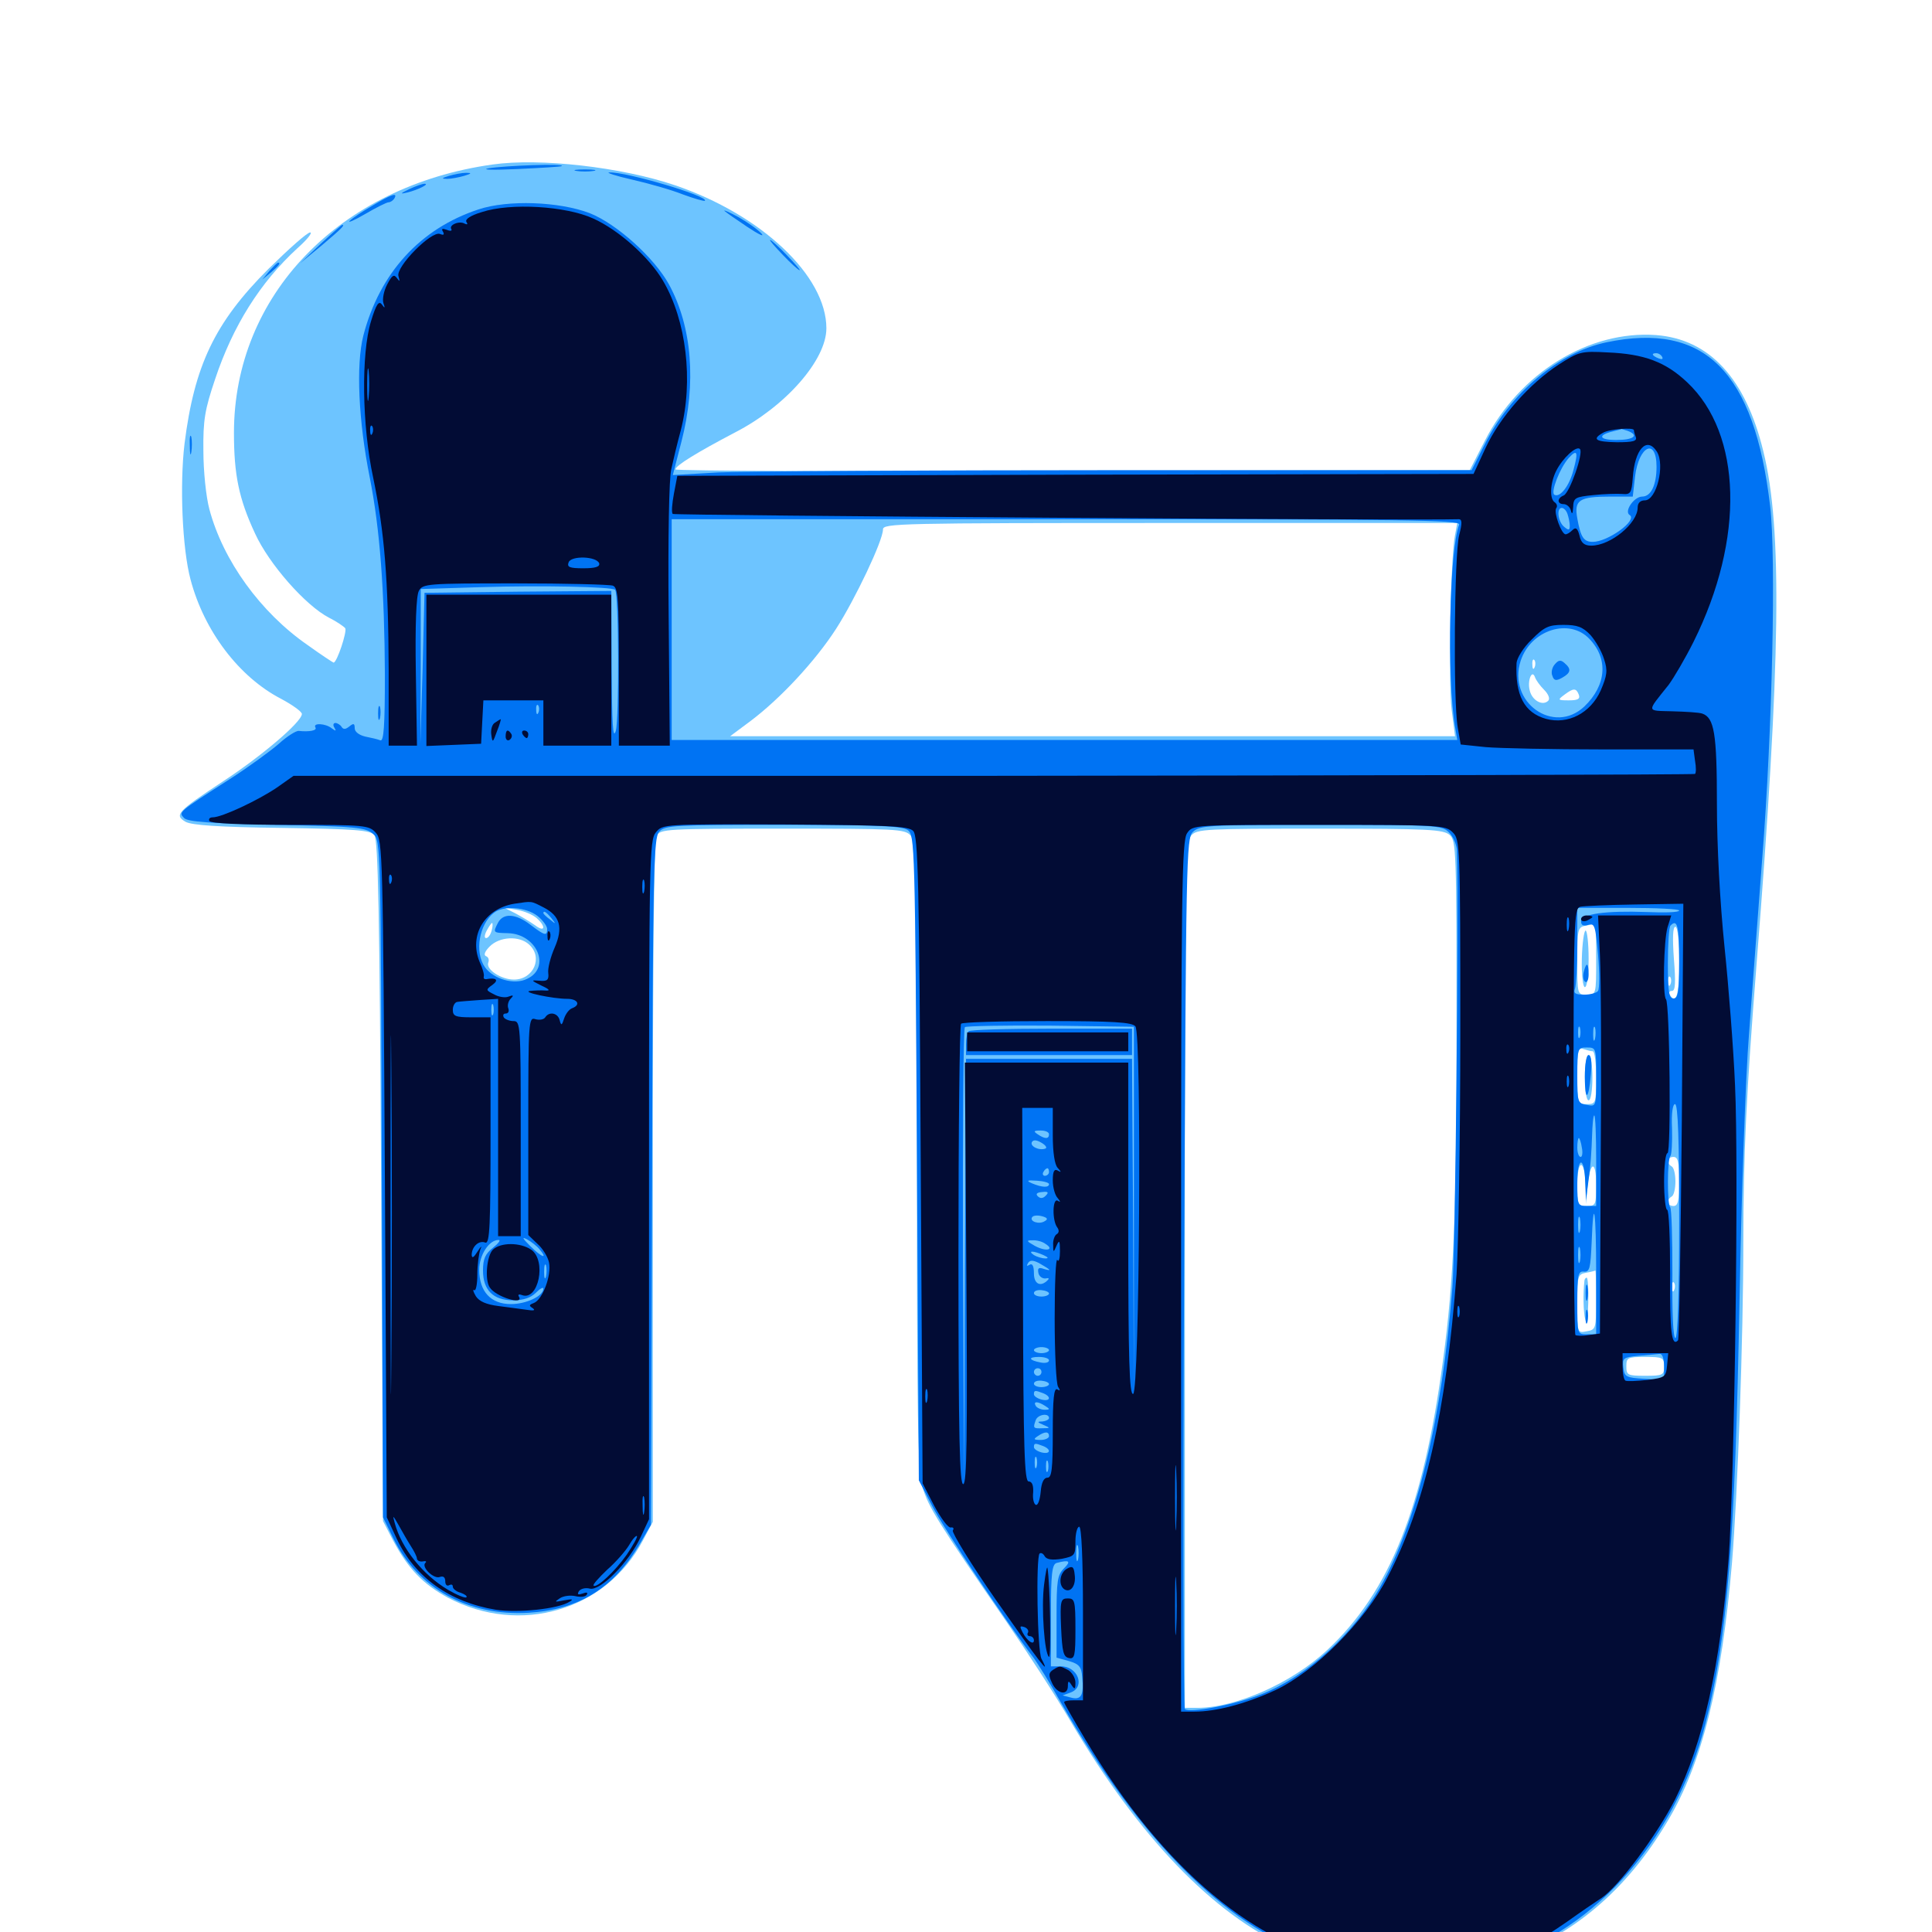 <svg xmlns="http://www.w3.org/2000/svg" viewBox="0 -1000 1000 1000">
	<path fill="#6dc4ff" d="M254.883 -914.844C175.586 -903.711 121.094 -847.07 121.094 -775.977C121.094 -754.297 123.633 -741.797 132.031 -723.828C139.258 -708.008 158.203 -686.523 170.312 -680.273C174.219 -678.32 177.93 -675.781 178.711 -674.805C179.688 -673.047 174.414 -657.031 172.656 -657.031C172.461 -657.031 166.406 -660.938 159.375 -666.016C134.766 -683.008 115.43 -709.961 108.398 -736.328C106.641 -742.773 105.273 -756.25 105.273 -766.602C105.078 -782.617 106.055 -788.086 111.328 -803.711C120.508 -831.25 134.57 -853.711 153.906 -871.484C158.984 -875.977 161.914 -879.688 160.547 -879.688C158.984 -879.688 149.414 -871.094 138.867 -860.742C111.133 -833.008 100.586 -810.742 95.508 -770.312C92.969 -749.023 94.336 -716.016 98.633 -700C105.664 -673.438 123.633 -649.609 145.508 -638.281C151.367 -635.156 156.25 -631.641 156.25 -630.469C156.25 -626.367 135.352 -608.594 115.625 -595.703C91.602 -579.883 90.039 -578.125 96.094 -574.609C99.414 -572.852 113.281 -571.875 145.898 -571.484C183.984 -570.898 191.602 -570.312 193.75 -567.773C195.703 -565.234 196.484 -528.711 197.266 -388.672L198.242 -212.695L203.516 -202.539C211.328 -187.891 218.945 -180.078 231.836 -173.047C269.141 -153.32 313.672 -166.406 332.812 -202.734L337.891 -212.305V-387.891C337.891 -505.273 338.477 -564.844 339.844 -567.383C341.797 -570.898 344.727 -571.094 405.078 -571.094C463.672 -571.094 468.359 -570.898 471.289 -567.578C474.414 -564.258 474.609 -550 474.609 -401.953C474.609 -264.062 475 -238.281 477.539 -230.078C480.469 -220.117 485.547 -211.914 520.703 -160.938C531.445 -145.312 546.68 -121.875 554.297 -108.789C589.453 -49.219 627.93 -9.18 666.602 8.008C688.281 17.578 700 19.531 732.422 19.531C759.961 19.531 764.062 19.141 778.32 14.258C813.477 2.539 842.188 -21.68 863.281 -57.617C881.055 -87.305 891.211 -128.906 896.484 -191.211C899.414 -226.758 902.344 -307.031 902.344 -357.227C902.344 -402.344 903.906 -433.984 909.18 -500.781C921.68 -657.812 922.656 -726.172 912.695 -766.406C903.516 -804.297 884.766 -824.414 857.227 -826.562C822.461 -829.102 786.523 -807.031 768.555 -771.875L760.742 -756.641L555.078 -756.25C442.188 -755.859 349.609 -756.25 349.609 -757.031C349.609 -758.984 360.742 -765.82 380.469 -776.172C406.641 -789.648 427.734 -813.672 427.734 -830.078C427.734 -857.227 394.141 -888.867 349.414 -904.102C321.875 -913.477 279.492 -918.359 254.883 -914.844ZM841.406 -774.805C843.164 -775.391 841.602 -775.781 837.891 -775.781C834.18 -775.781 832.617 -775.391 834.57 -774.805C836.328 -774.414 839.453 -774.414 841.406 -774.805ZM753.125 -723.047C750.781 -711.719 749.609 -646.875 751.367 -632.617L753.125 -618.945H565.43H377.93L388.672 -626.953C403.711 -638.281 421.875 -657.617 432.812 -674.609C442.578 -689.844 457.031 -720.117 457.031 -725.977C457.031 -729.102 465.43 -729.297 605.664 -729.297H754.297ZM315.039 -694.727C316.211 -695.312 315.234 -695.703 312.5 -695.703C309.766 -695.703 308.789 -695.312 310.156 -694.727C311.328 -694.336 313.672 -694.336 315.039 -694.727ZM794.336 -654.688C793.75 -653.125 793.164 -653.711 793.164 -655.859C792.969 -658.008 793.555 -659.18 794.141 -658.398C794.727 -657.812 794.922 -656.055 794.336 -654.688ZM799.219 -642.969C801.562 -640.625 802.344 -638.281 801.367 -637.305C798.438 -634.375 792.969 -637.5 791.797 -642.578C790.43 -647.656 792.969 -653.906 794.531 -649.414C795.117 -647.852 797.07 -645.117 799.219 -642.969ZM817.188 -640.43C817.969 -638.281 816.797 -637.5 812.109 -637.5C806.25 -637.5 806.055 -637.695 809.766 -640.43C814.453 -643.945 815.82 -643.945 817.188 -640.43ZM811.133 -630.273C812.305 -630.859 810.938 -631.25 807.617 -631.25C804.492 -631.25 803.32 -630.859 805.273 -630.273C807.031 -629.883 809.766 -629.883 811.133 -630.273ZM750.391 -567.773C753.711 -564.844 753.906 -559.18 753.906 -468.75C753.906 -372.461 752.539 -337.305 746.875 -295.703C736.719 -219.727 719.531 -176.367 686.914 -145.898C668.75 -128.906 639.648 -116.016 619.727 -116.016H613.281V-340.039C613.281 -545.703 613.477 -564.258 616.602 -567.578C619.531 -570.898 624.219 -571.094 683.203 -571.094C739.648 -571.094 747.07 -570.703 750.391 -567.773ZM277.734 -524.805C282.812 -520.312 282.031 -517.188 276.953 -521.094C274.414 -522.852 269.922 -525.586 266.602 -527.344L260.742 -530.273L267.383 -529.102C271.094 -528.516 275.781 -526.562 277.734 -524.805ZM845.312 -528.711C847.07 -529.297 845.508 -529.688 841.797 -529.688C838.086 -529.688 836.523 -529.297 838.477 -528.711C840.234 -528.32 843.359 -528.32 845.312 -528.711ZM869.141 -528.32C869.141 -529.297 866.992 -530.078 864.258 -530.078C861.523 -530.078 859.375 -529.688 859.375 -529.297C859.375 -528.906 861.523 -528.125 864.258 -527.734C866.992 -527.148 869.141 -527.539 869.141 -528.32ZM254.492 -518.359C253.906 -516.211 252.734 -514.453 251.562 -514.453C250.586 -514.453 250.781 -516.211 251.953 -518.359C253.125 -520.508 254.297 -522.266 254.688 -522.266C255.078 -522.266 255.078 -520.508 254.492 -518.359ZM826.172 -503.711C826.172 -485.156 826.172 -485.156 821.289 -485.156C816.406 -485.156 816.406 -485.352 816.406 -502.539C816.406 -519.141 816.602 -520.117 820.898 -520.898C823.242 -521.289 825.391 -521.875 825.781 -522.07C825.977 -522.07 826.172 -513.867 826.172 -503.711ZM869.141 -501.758C869.141 -484.961 867.578 -479.688 864.258 -485.156C863.672 -486.328 864.062 -487.109 865.43 -487.109C867.188 -487.109 867.383 -491.406 866.406 -503.711C865.625 -514.453 865.82 -520.312 867.188 -520.312C868.359 -520.312 869.141 -512.891 869.141 -501.758ZM273.828 -511.133C281.25 -504.492 276.172 -492.969 266.016 -492.969C259.375 -492.969 251.367 -498.242 252.734 -501.758C253.32 -503.32 252.734 -504.688 251.562 -505.078C250.195 -505.664 250.977 -507.617 253.516 -510.156C258.594 -515.234 268.75 -515.82 273.828 -511.133ZM864.648 -490.625C864.062 -489.062 863.477 -489.648 863.477 -491.797C863.281 -493.945 863.867 -495.117 864.453 -494.336C865.039 -493.75 865.234 -491.992 864.648 -490.625ZM824.414 -455.859C825.391 -455.859 826.172 -449.805 826.172 -442.188C826.172 -428.906 825.977 -428.516 821.289 -428.516C816.602 -428.516 816.406 -428.906 816.406 -443.359C816.406 -456.055 816.797 -458.008 819.531 -457.031C821.289 -456.445 823.438 -455.859 824.414 -455.859ZM869.141 -388.477C869.141 -378.516 868.555 -375.781 866.211 -375.781C862.891 -375.781 862.305 -378.906 865.234 -380.664C866.406 -381.25 867.188 -384.766 867.188 -388.477C867.188 -392.188 866.406 -395.703 865.234 -396.289C862.305 -398.047 862.891 -401.172 866.211 -401.172C868.555 -401.172 869.141 -398.438 869.141 -388.477ZM820.703 -387.109L820.898 -376.758L821.68 -385.547C822.852 -399.023 826.172 -400 826.172 -386.914C826.172 -376.367 825.977 -375.781 821.289 -375.781C816.602 -375.781 816.406 -376.367 816.406 -386.523C816.406 -400.195 820.117 -400.586 820.703 -387.109ZM826.172 -327.148C826.172 -312.305 825.977 -311.719 821.289 -310.938C816.406 -309.961 816.406 -309.961 816.406 -325.195C816.406 -339.453 816.602 -340.43 820.898 -341.211C823.242 -341.602 825.391 -342.188 825.781 -342.383C825.977 -342.383 826.172 -335.742 826.172 -327.148ZM866.602 -332.422C866.016 -330.859 865.43 -331.445 865.43 -333.594C865.234 -335.742 865.82 -336.914 866.406 -336.133C866.992 -335.547 867.188 -333.789 866.602 -332.422ZM861.328 -292.773C861.328 -288.281 860.742 -287.891 851.562 -287.891C842.383 -287.891 841.797 -288.281 841.797 -292.773C841.797 -297.266 842.383 -297.656 851.562 -297.656C860.742 -297.656 861.328 -297.266 861.328 -292.773ZM818.75 -503.711C818.555 -495.312 819.336 -489.062 820.312 -489.062C821.484 -489.062 822.266 -495.508 822.266 -503.711C822.266 -511.719 821.484 -518.359 820.703 -518.359C819.922 -518.359 818.945 -511.719 818.75 -503.711ZM820.312 -442.188C820.312 -435.742 821.094 -430.469 822.266 -430.469C823.438 -430.469 824.219 -435.742 824.219 -442.188C824.219 -448.633 823.438 -453.906 822.266 -453.906C821.094 -453.906 820.312 -448.633 820.312 -442.188ZM820.117 -337.305C819.336 -330.273 819.531 -320.898 820.508 -316.992C821.289 -314.062 821.875 -317.188 822.07 -325.586C822.266 -332.812 821.875 -338.672 821.289 -338.672C820.703 -338.672 820.312 -338.086 820.117 -337.305Z"/>
	<path fill="#0073f3" d="M252.93 -912.891C248.633 -912.109 255.273 -911.914 267.578 -912.5C279.883 -913.086 290.43 -913.672 290.82 -914.062C292.188 -915.43 261.133 -914.258 252.93 -912.891ZM298.438 -911.523C295.898 -911.914 297.852 -912.305 302.734 -912.305C307.617 -912.305 309.57 -911.914 307.227 -911.523C304.688 -911.133 300.781 -911.133 298.438 -911.523ZM232.422 -908.984C228.516 -907.812 228.32 -907.422 231.445 -907.422C233.594 -907.422 237.5 -908.203 240.234 -908.984C244.141 -910.156 244.336 -910.547 241.211 -910.547C239.062 -910.547 235.156 -909.766 232.422 -908.984ZM327.148 -907.031C335.742 -905.078 347.461 -901.758 353.32 -899.414C359.18 -897.266 364.453 -895.703 364.844 -896.094C366.992 -898.438 324.023 -911.133 315.43 -910.742C313.281 -910.742 318.555 -908.984 327.148 -907.031ZM211.914 -902.148C207.031 -899.805 206.836 -899.414 210.938 -900.391C216.406 -901.758 222.656 -904.883 219.727 -904.883C218.75 -904.883 215.234 -903.711 211.914 -902.148ZM192.773 -893.555C187.695 -890.625 182.422 -887.109 181.055 -885.742C179.688 -884.375 183.398 -885.938 189.062 -889.258C194.727 -892.578 200.195 -895.312 201.172 -895.312C202.148 -895.312 203.516 -896.289 204.102 -897.266C206.055 -900.586 202.539 -899.414 192.773 -893.555ZM247.656 -891.602C217.383 -881.641 196.484 -858.594 188.086 -826.367C184.18 -811.133 185.547 -782.031 191.406 -752.734C196.68 -726.172 199.023 -693.75 199.219 -650.781C199.219 -624.023 198.633 -616.211 196.875 -616.797C195.508 -617.383 191.992 -618.164 189.062 -618.75C185.742 -619.531 183.594 -621.289 183.594 -623.047C183.594 -625.586 183.008 -625.781 180.859 -624.023C178.906 -622.461 177.734 -622.266 176.758 -623.828C176.172 -624.805 174.609 -625.781 173.633 -625.781C172.461 -625.781 172.266 -624.609 173.047 -623.438C174.219 -621.484 173.828 -621.484 171.68 -623.047C168.555 -625.586 161.719 -625.977 163.281 -623.438C164.258 -621.875 159.961 -621.094 154.688 -621.68C153.32 -621.875 148.633 -618.945 144.336 -615.039C139.844 -611.133 128.32 -602.734 118.555 -596.484C91.797 -579.297 92.383 -579.688 95.312 -576.562C97.266 -574.609 108.984 -573.828 143.359 -573.047C184.375 -572.266 189.453 -571.68 193.164 -568.359C197.07 -564.844 197.07 -563.672 197.656 -389.648L198.242 -214.648L203.711 -203.516C216.406 -177.734 242.383 -163.477 273.438 -165.234C299.609 -166.797 317.773 -177.93 331.445 -201.367L336.914 -210.742L337.5 -388.281C337.891 -549.609 338.281 -566.406 341.211 -569.531C344.141 -572.852 349.023 -573.047 405.273 -573.047C454.688 -573.047 466.797 -572.461 469.922 -570.312C473.438 -567.578 473.633 -562.891 474.609 -400.586L475.586 -233.789L482.617 -220.312C488.281 -209.18 520.312 -161.133 535.352 -141.406C537.305 -138.672 543.555 -128.711 549.023 -118.945C589.844 -47.852 633.984 -3.516 678.906 11.719C706.641 21.094 739.648 22.656 769.531 15.625C821.68 3.516 866.992 -45.703 882.812 -108.203C894.141 -152.539 898.047 -202.344 900.391 -327.93C901.367 -381.641 903.516 -443.164 905.273 -464.648C906.836 -486.133 909.961 -526.953 912.109 -555.469C917.383 -622.07 919.336 -711.719 916.211 -738.086C908.008 -807.812 882.422 -833.398 831.641 -822.852C807.031 -817.773 781.836 -796.68 768.555 -770.117L761.719 -756.641H578.32C477.539 -756.641 384.57 -756.055 371.68 -755.469L348.242 -754.102L352.734 -771.484C360.547 -801.758 358.203 -830.859 346.289 -852.734C338.672 -866.602 319.141 -884.18 305.273 -889.648C289.453 -895.703 262.891 -896.68 247.656 -891.602ZM860.352 -815.234C860.938 -814.062 860.156 -813.867 858.594 -814.453C855.078 -815.82 854.492 -817.188 857.227 -817.188C858.398 -817.188 859.766 -816.406 860.352 -815.234ZM842.578 -776.953C848.633 -774.609 845.508 -772.266 836.523 -772.266C827.539 -772.266 826.758 -774.805 834.961 -776.758C837.109 -777.344 839.062 -777.734 839.258 -777.93C839.453 -777.93 840.82 -777.539 842.578 -776.953ZM857.422 -758.398C857.422 -748.828 854.492 -742.969 850 -742.969C845.703 -742.969 840.43 -735.156 843.555 -733.398C847.656 -730.664 832.227 -719.531 824.414 -719.531C819.727 -719.531 818.164 -721.875 816.406 -731.641C814.648 -741.211 817.383 -742.969 833.594 -742.969H845.117L846.289 -753.32C848.242 -769.336 857.422 -773.633 857.422 -758.398ZM814.453 -756.836C812.305 -748.438 807.422 -742.188 804.492 -743.945C802.539 -745.312 807.422 -757.812 811.914 -762.891C816.406 -767.773 816.992 -766.211 814.453 -756.836ZM811.328 -733.984C811.914 -732.227 812.5 -729.492 812.5 -727.93C812.5 -725.391 811.914 -725.391 809.57 -727.344C806.445 -729.883 805.469 -737.109 808.398 -737.109C809.375 -737.109 810.742 -735.742 811.328 -733.984ZM755.273 -728.516C750.195 -715.43 748.828 -649.219 753.125 -623.828L754.297 -616.992H550.977H347.656V-674.219V-731.25H551.953C726.562 -731.25 756.055 -730.859 755.273 -728.516ZM318.359 -694.727C320.312 -692.969 320.508 -628.125 318.75 -621.68C317.188 -616.797 316.797 -625.391 316.602 -654.688L316.406 -694.141L268.164 -693.75L219.727 -693.164L218.75 -654.102L217.578 -615.039L217.773 -655.078V-695.117L249.023 -696.094C280.469 -697.07 316.602 -696.289 318.359 -694.727ZM822.656 -669.336C832.617 -658.984 831.445 -645.312 820.117 -634.375C804.297 -619.336 780.078 -636.523 787.109 -658.008C792.383 -674.023 812.305 -680.273 822.656 -669.336ZM278.711 -631.25C278.125 -629.688 277.539 -630.273 277.539 -632.422C277.344 -634.57 277.93 -635.742 278.516 -634.961C279.102 -634.375 279.297 -632.617 278.711 -631.25ZM750 -569.141C752.148 -566.992 753.906 -562.891 754.102 -559.961C755.078 -524.805 753.32 -353.125 751.758 -333.789C746.484 -266.016 733.398 -212.109 714.453 -178.711C700.195 -153.906 676.562 -132.422 652.93 -123.047C639.844 -117.773 615.43 -113.086 613.281 -115.43C612.5 -116.211 612.305 -217.969 612.891 -341.406C613.867 -556.641 614.062 -566.016 617.383 -569.336C620.898 -572.852 625.391 -573.047 683.594 -573.047C743.555 -573.047 746.289 -572.852 750 -569.141ZM278.125 -525.977C280.859 -523.828 283.203 -520.703 283.203 -519.141C283.203 -515.43 282.031 -515.625 274.609 -521.289C266.992 -527.148 260.547 -527.539 257.812 -522.461C255.078 -517.188 255.078 -517.188 262.891 -516.992C277.93 -516.602 285.352 -499.219 272.852 -493.359C266.211 -490.039 255.469 -493.164 250.977 -499.414C245.508 -507.227 248.047 -521.68 255.664 -527.539C260.547 -531.445 272.266 -530.469 278.125 -525.977ZM869.141 -528.711C869.141 -527.734 861.523 -527.539 852.344 -527.93C831.055 -528.711 818.359 -526.953 818.359 -523.047C818.359 -521.094 819.531 -520.508 822.07 -521.289C825.391 -522.266 825.781 -520.898 827.148 -505.859C827.93 -496.68 827.93 -488.281 827.148 -487.109C826.562 -486.133 823.242 -485.156 819.922 -485.156C815.43 -485.156 814.258 -485.938 815.234 -488.281C815.82 -490.039 816.406 -500 816.406 -510.742V-530.078H842.773C857.227 -530.078 869.141 -529.492 869.141 -528.711ZM285.352 -524.805C287.891 -521.68 287.695 -521.484 284.766 -524.023C282.812 -525.391 281.25 -526.953 281.25 -527.344C281.25 -528.906 282.812 -527.93 285.352 -524.805ZM869.141 -502.734C869.141 -486.719 868.555 -483.203 866.211 -483.203C863.867 -483.203 863.281 -486.523 863.281 -501.367C863.281 -511.523 863.867 -520.312 864.648 -520.898C868.164 -524.609 869.141 -520.703 869.141 -502.734ZM255.273 -475C254.688 -473.633 254.297 -474.609 254.297 -477.344C254.297 -480.078 254.688 -481.055 255.273 -479.883C255.664 -478.516 255.664 -476.172 255.273 -475ZM586.914 -373.828V-279.102L586.523 -365.625L585.938 -451.953H542.969H500L499.414 -342.188L499.023 -232.227L498.438 -349.609C498.242 -414.062 498.633 -467.578 499.414 -468.359C500.195 -468.945 520.117 -469.336 543.75 -469.141L586.914 -468.555ZM817.773 -463.281C817.188 -461.914 816.797 -462.891 816.797 -465.625C816.797 -468.359 817.188 -469.336 817.773 -468.164C818.164 -466.797 818.164 -464.453 817.773 -463.281ZM825.586 -462.305C825 -460.352 824.609 -461.523 824.609 -464.648C824.609 -467.969 825 -469.336 825.586 -468.164C825.977 -466.797 825.977 -464.062 825.586 -462.305ZM826.172 -442.383C826.172 -427.148 826.172 -427.148 821.289 -428.125C816.602 -428.906 816.406 -429.492 816.406 -443.359C816.406 -457.422 816.602 -457.812 821.289 -457.812C826.172 -457.812 826.172 -457.617 826.172 -442.383ZM869.141 -367.969C869.141 -330.078 868.359 -307.422 867.188 -307.422C866.016 -307.422 865.43 -320.312 865.625 -340.625C865.625 -358.984 865.234 -374.609 864.453 -375.195C862.891 -376.758 862.891 -400.195 864.648 -401.758C865.234 -402.539 865.625 -408.789 865.43 -415.82C865.039 -423.828 865.82 -428.516 866.992 -428.516C868.555 -428.516 869.141 -409.57 869.141 -367.969ZM826.172 -399.219V-375.781H821.289C816.602 -375.781 816.406 -376.367 816.406 -387.695C816.406 -401.562 820.117 -401.953 820.508 -387.891L820.898 -378.711L822.266 -389.453C823.242 -395.312 823.828 -405.273 824.023 -411.523C824.219 -417.578 824.609 -422.656 825.195 -422.656C825.781 -422.656 826.172 -412.109 826.172 -399.219ZM542.969 -418.75C542.969 -421.094 533.789 -421.484 532.422 -419.141C532.031 -418.359 534.18 -417.383 537.305 -417.188C540.43 -416.992 542.969 -417.578 542.969 -418.75ZM542.969 -412.891C542.969 -410.352 540.82 -410.352 537.109 -412.891C534.766 -414.453 534.961 -414.844 538.672 -414.844C541.016 -414.844 542.969 -414.062 542.969 -412.891ZM541.016 -405.469C537.695 -404.297 532.812 -406.836 534.18 -408.984C534.961 -410.156 536.719 -409.961 539.258 -408.398C541.211 -407.227 542.188 -405.859 541.016 -405.469ZM818.75 -406.055C819.336 -403.32 818.945 -401.172 818.164 -401.172C817.188 -401.172 816.406 -403.32 816.406 -406.055C816.406 -408.789 816.797 -410.938 817.188 -410.938C817.578 -410.938 818.359 -408.789 818.75 -406.055ZM540.82 -399.023C542.578 -400.195 542.188 -400.977 539.258 -401.758C536.914 -402.344 535.156 -401.953 535.156 -401.172C535.156 -398.438 538.086 -397.461 540.82 -399.023ZM542.969 -393.359C542.969 -392.383 541.992 -391.406 540.82 -391.406C539.844 -391.406 539.453 -392.383 540.039 -393.359C540.625 -394.531 541.602 -395.312 542.188 -395.312C542.578 -395.312 542.969 -394.531 542.969 -393.359ZM542.969 -387.109C542.969 -385.156 539.258 -385.352 534.18 -387.5C531.055 -388.867 531.445 -389.258 536.719 -388.867C540.039 -388.672 542.969 -387.891 542.969 -387.109ZM541.211 -381.055C539.844 -379.688 538.477 -379.492 537.109 -380.859C535.938 -382.031 536.719 -382.812 539.453 -383.008C542.578 -383.398 542.969 -382.812 541.211 -381.055ZM542.969 -375.391C542.969 -376.172 540.82 -376.953 538.086 -376.953C532.617 -376.953 533.398 -375.391 539.062 -374.414C541.211 -374.023 542.969 -374.609 542.969 -375.391ZM540.82 -367.969C537.891 -366.016 532.812 -367.773 534.18 -369.922C534.766 -370.898 536.914 -371.094 539.258 -370.508C542.188 -369.727 542.578 -368.945 540.82 -367.969ZM817.773 -362.695C817.188 -360.742 816.797 -362.305 816.797 -366.016C816.797 -369.727 817.188 -371.289 817.773 -369.531C818.164 -367.578 818.164 -364.453 817.773 -362.695ZM826.172 -340.625V-309.375H821.289C816.406 -309.375 816.406 -309.57 816.406 -325.781C816.406 -340.234 816.797 -342.188 819.922 -341.797C822.852 -341.602 823.242 -343.75 823.828 -356.836C824.805 -382.812 826.172 -373.242 826.172 -340.625ZM541.797 -361.719C542.188 -362.5 541.016 -363.281 538.867 -363.281C536.914 -363.281 535.156 -362.5 535.156 -361.719C535.156 -360.938 536.328 -360.156 537.891 -360.156C539.453 -360.156 541.211 -360.938 541.797 -361.719ZM279.297 -353.32C283.789 -348.047 280.469 -349.023 274.414 -355.078C270.508 -358.984 269.922 -359.961 272.656 -358.594C274.805 -357.422 277.93 -355.078 279.297 -353.32ZM255.078 -354.102C251.172 -350.977 250 -348.438 250 -342.383C250 -332.227 255.273 -326.953 265.625 -326.953C270.898 -326.953 274.805 -328.32 277.344 -330.859C279.492 -333.008 281.25 -333.984 281.25 -333.008C281.25 -329.102 272.266 -325 264.453 -325C254.102 -325 248.047 -331.445 248.047 -342.773C248.047 -350.391 253.125 -358.203 258.008 -358.203C259.375 -358.203 258.008 -356.445 255.078 -354.102ZM541.016 -356.25C546.094 -353.125 541.602 -351.953 535.742 -355.078C531.25 -357.617 531.055 -358.008 534.18 -358.008C536.328 -358.203 539.453 -357.422 541.016 -356.25ZM817.773 -347.07C817.188 -345.117 816.797 -346.68 816.797 -350.391C816.797 -354.102 817.188 -355.664 817.773 -353.906C818.164 -351.953 818.164 -348.828 817.773 -347.07ZM540.039 -350.391C542.578 -349.219 542.969 -348.633 541.016 -348.633C539.453 -348.633 536.719 -349.414 535.156 -350.391C531.641 -352.734 534.766 -352.734 540.039 -350.391ZM542.969 -342.969C543.555 -342.383 542.383 -342.578 540.43 -343.164C537.695 -344.141 536.914 -343.75 537.5 -341.016C537.891 -339.258 539.648 -338.086 541.211 -338.281C542.773 -338.672 543.164 -338.281 542.383 -337.5C538.672 -333.594 535.156 -335.352 535.156 -340.82C535.156 -344.727 534.375 -346.289 532.812 -345.312C531.445 -344.531 531.25 -344.727 532.031 -346.094C533.008 -347.852 534.57 -347.852 537.695 -346.289C540.039 -344.922 542.383 -343.555 542.969 -342.969ZM282.617 -339.258C282.031 -337.305 281.641 -338.477 281.641 -341.602C281.641 -344.922 282.031 -346.289 282.617 -345.117C283.008 -343.75 283.008 -341.016 282.617 -339.258ZM542.969 -330.469C542.969 -329.688 541.211 -328.906 539.062 -328.906C536.914 -328.906 535.156 -329.688 535.156 -330.664C535.156 -331.836 536.914 -332.422 539.062 -332.227C541.211 -332.031 542.969 -331.25 542.969 -330.469ZM541.016 -325C539.453 -325.977 536.328 -326.953 534.18 -326.953C530.859 -326.953 530.859 -326.562 533.203 -325C534.766 -324.023 537.891 -323.047 540.039 -323.047C543.359 -323.047 543.359 -323.438 541.016 -325ZM541.211 -317.578C542.773 -318.164 541.797 -318.945 539.258 -319.727C535.938 -320.508 535.156 -320.312 536.719 -318.75C537.695 -317.773 539.844 -317.188 541.211 -317.578ZM541.602 -311.914C542.773 -312.5 541.797 -312.891 539.062 -312.891C536.328 -312.891 535.352 -312.5 536.719 -311.914C537.891 -311.523 540.234 -311.523 541.602 -311.914ZM542.969 -301.172C542.969 -300.391 541.211 -299.609 539.062 -299.609C536.914 -299.609 535.156 -300.391 535.156 -301.172C535.156 -301.953 536.914 -302.734 539.062 -302.734C541.211 -302.734 542.969 -301.953 542.969 -301.172ZM861.328 -292.578V-285.742L851.172 -286.328C841.602 -286.914 840.82 -287.305 840.234 -292.188C839.648 -297.07 840.234 -297.461 848.047 -298.242C852.734 -298.633 857.617 -299.023 858.984 -299.219C860.352 -299.414 861.328 -297.07 861.328 -292.578ZM542.969 -295.898C542.969 -294.727 541.016 -294.336 538.867 -294.727C532.422 -295.898 531.836 -297.656 537.695 -297.656C540.625 -297.656 542.969 -296.875 542.969 -295.898ZM539.062 -289.844C539.062 -288.867 538.281 -287.891 537.109 -287.891C536.133 -287.891 535.156 -288.867 535.156 -289.844C535.156 -291.016 536.133 -291.797 537.109 -291.797C538.281 -291.797 539.062 -291.016 539.062 -289.844ZM542.969 -283.594C542.969 -282.812 541.211 -282.031 539.062 -282.031C536.914 -282.031 535.156 -282.812 535.156 -283.789C535.156 -284.961 536.914 -285.547 539.062 -285.352C541.211 -285.156 542.969 -284.375 542.969 -283.594ZM539.844 -278.906C544.336 -277.148 543.75 -274.414 539.062 -275.586C536.914 -276.172 535.156 -277.344 535.156 -278.32C535.156 -280.469 535.742 -280.469 539.844 -278.906ZM541.016 -272.266C543.555 -270.703 543.555 -270.312 540.625 -270.312C538.867 -270.312 536.719 -271.289 536.133 -272.266C534.57 -274.805 537.109 -274.805 541.016 -272.266ZM542.969 -266.016C542.969 -265.234 541.406 -264.453 539.648 -264.258C536.719 -264.258 536.719 -263.867 540.039 -262.5C543.75 -260.938 543.75 -260.742 539.648 -260.742C534.766 -260.547 534.57 -260.742 536.133 -265.039C537.305 -267.969 542.969 -268.75 542.969 -266.016ZM542.969 -256.641C542.969 -255.664 541.016 -254.688 538.672 -254.688C534.961 -254.688 534.766 -255.078 537.109 -256.641C540.82 -259.18 542.969 -259.18 542.969 -256.641ZM539.844 -251.562C544.336 -249.805 543.75 -247.07 539.062 -248.242C536.914 -248.828 535.156 -250 535.156 -250.977C535.156 -253.125 535.742 -253.125 539.844 -251.562ZM536.523 -240.625C535.938 -239.258 535.547 -240.234 535.547 -242.969C535.547 -245.703 535.938 -246.68 536.523 -245.508C536.914 -244.141 536.914 -241.797 536.523 -240.625ZM542.383 -238.672C541.797 -237.305 541.406 -238.281 541.406 -241.016C541.406 -243.75 541.797 -244.727 542.383 -243.555C542.773 -242.188 542.773 -239.844 542.383 -238.672ZM537.109 -235.156C537.109 -236.328 535.742 -237.109 534.18 -237.109C532.617 -237.109 531.25 -236.719 531.25 -236.328C531.25 -235.938 532.617 -235.156 534.18 -234.375C535.742 -233.789 537.109 -234.18 537.109 -235.156ZM558.008 -192.773C557.422 -190.82 557.031 -192.383 557.031 -196.094C557.031 -199.805 557.422 -201.367 558.008 -199.609C558.398 -197.656 558.398 -194.531 558.008 -192.773ZM550.781 -188.281C547.266 -184.766 546.875 -181.836 546.875 -163.086V-141.992L553.32 -140.234C558.594 -138.672 559.766 -137.305 560.156 -131.836C561.133 -122.656 559.57 -119.922 554.492 -121.289L550 -122.461L554.297 -124.023C561.914 -126.953 557.812 -137.5 549.219 -137.5H543.945V-163.867C543.945 -185.547 544.531 -190.234 546.875 -191.016C553.516 -192.773 554.492 -191.992 550.781 -188.281ZM557.227 -175.195C558.398 -175.781 557.031 -176.172 553.711 -176.172C550.586 -176.172 549.414 -175.781 551.367 -175.195C553.125 -174.805 555.859 -174.805 557.227 -175.195ZM804.688 -656.055C803.32 -654.492 802.734 -651.758 803.516 -650.195C804.297 -647.656 805.469 -647.461 808.594 -649.219C813.086 -651.758 813.477 -653.711 809.766 -656.836C807.812 -658.594 806.641 -658.398 804.688 -656.055ZM819.727 -496.875C819.141 -494.727 819.531 -492.383 820.508 -491.797C821.484 -491.211 822.266 -492.969 822.266 -495.703C822.266 -501.758 821.094 -502.344 819.727 -496.875ZM501.367 -466.211C500.586 -465.625 500 -462.5 500 -459.375V-453.906H542.969H585.938V-460.742V-467.578H544.336C521.289 -467.578 501.953 -466.992 501.367 -466.211ZM820.312 -442.773C820.312 -429.492 822.266 -430.273 823.438 -443.945C824.023 -450.195 823.633 -453.906 822.266 -453.906C821.094 -453.906 820.312 -449.219 820.312 -442.773ZM820.703 -330.859C820.703 -327.148 821.094 -325.586 821.68 -327.539C822.07 -329.297 822.07 -332.422 821.68 -334.375C821.094 -336.133 820.703 -334.57 820.703 -330.859ZM820.703 -318.164C820.703 -315.039 821.094 -313.867 821.68 -315.82C822.07 -317.578 822.07 -320.312 821.68 -321.68C821.094 -322.852 820.703 -321.484 820.703 -318.164ZM375 -890.82C375.586 -890.234 380.859 -886.523 386.719 -882.617C392.578 -878.711 395.898 -877.148 394.141 -879.102C392.188 -881.25 386.914 -884.961 382.422 -887.5C377.734 -890.039 374.414 -891.602 375 -890.82ZM165.82 -873.633L155.273 -863.672L166.602 -873.047C176.758 -881.641 178.711 -883.594 177.148 -883.594C176.758 -883.594 171.68 -879.102 165.82 -873.633ZM405.273 -867.969C409.375 -863.672 413.281 -860.156 413.867 -860.156C414.453 -860.156 411.328 -863.672 407.227 -867.969C403.125 -872.266 399.219 -875.781 398.633 -875.781C398.047 -875.781 401.172 -872.266 405.273 -867.969ZM139.453 -859.766L135.742 -855.273L140.234 -858.984C144.336 -862.5 145.508 -864.062 143.945 -864.062C143.555 -864.062 141.602 -862.109 139.453 -859.766ZM98.242 -769.336C98.242 -765.039 98.633 -763.477 99.023 -766.016C99.414 -768.359 99.414 -771.875 99.023 -773.828C98.438 -775.586 98.047 -773.633 98.242 -769.336ZM195.703 -630.664C195.703 -627.539 196.094 -626.367 196.68 -628.32C197.07 -630.078 197.07 -632.812 196.68 -634.18C196.094 -635.352 195.703 -633.984 195.703 -630.664Z"/>
	<path fill="#020c35" d="M249.414 -890.234C243.555 -888.477 240.625 -886.523 241.406 -885.156C242.188 -883.984 241.992 -883.594 240.625 -884.18C237.891 -885.938 232.227 -883.594 233.594 -881.445C234.18 -880.469 233.008 -880.273 231.25 -881.055C228.906 -881.836 228.32 -881.641 229.297 -880.078C230.078 -878.516 229.688 -878.125 227.734 -878.906C223.242 -880.664 204.688 -861.719 206.25 -857.031C207.031 -854.297 207.031 -853.906 205.469 -856.055C203.906 -858.203 202.93 -857.617 200.391 -852.734C198.633 -849.414 197.852 -845.117 198.438 -843.164C199.414 -840.43 199.219 -840.234 197.656 -842.383C196.094 -844.531 194.727 -842.578 191.992 -833.594C186.914 -816.797 187.305 -779.883 193.164 -752.734C199.023 -724.609 200.977 -700.195 201.172 -653.711V-614.062H208.594H215.82L215.234 -652.148C214.844 -676.562 215.43 -691.602 216.797 -694.141C218.75 -697.852 220.898 -698.047 266.602 -698.047C292.773 -698.047 315.43 -697.461 317.188 -696.875C319.922 -695.898 320.312 -690.234 320.312 -654.883V-614.062H333.594H346.68L346.094 -681.641C345.703 -721.68 346.289 -752.539 347.461 -757.227C348.438 -761.719 350.586 -770.703 352.344 -777.148C358.984 -802.734 355.273 -834.18 343.164 -854.688C336.133 -866.797 320.117 -881.055 307.031 -886.914C292.969 -893.359 264.258 -895.117 249.414 -890.234ZM190.82 -794.336C190.43 -790.234 190.039 -793.164 190.039 -800.586C190.039 -808.203 190.43 -811.328 190.82 -808.008C191.211 -804.492 191.211 -798.242 190.82 -794.336ZM192.773 -775.781C192.188 -774.219 191.602 -774.805 191.602 -776.953C191.406 -779.102 191.992 -780.273 192.578 -779.492C193.164 -778.906 193.359 -777.148 192.773 -775.781ZM310.156 -708.398C310.547 -706.641 308.203 -705.859 301.953 -705.859C294.727 -705.859 293.359 -706.445 294.336 -708.984C295.703 -712.5 308.789 -712.109 310.156 -708.398ZM275.977 -706.445C277.148 -707.031 275.781 -707.422 272.461 -707.422C269.336 -707.422 268.164 -707.031 270.117 -706.445C271.875 -706.055 274.609 -706.055 275.977 -706.445ZM233.984 -700.586C236.914 -700.977 234.375 -701.367 228.516 -701.367C222.656 -701.367 220.117 -700.977 223.242 -700.586C226.172 -700.195 230.859 -700.195 233.984 -700.586ZM249.609 -700.586C251.367 -701.172 249.805 -701.562 246.094 -701.562C242.383 -701.562 240.82 -701.172 242.773 -700.586C244.531 -700.195 247.656 -700.195 249.609 -700.586ZM313.086 -700.586C314.258 -701.172 313.281 -701.562 310.547 -701.562C307.812 -701.562 306.836 -701.172 308.203 -700.586C309.375 -700.195 311.719 -700.195 313.086 -700.586ZM806.836 -811.328C791.602 -801.367 776.367 -784.18 768.945 -768.164L762.695 -754.688L556.641 -754.297L350.586 -753.711L348.828 -744.531C347.852 -739.258 347.461 -734.57 348.242 -733.984C349.023 -733.203 733.789 -730.469 755.078 -731.25C756.836 -731.25 756.836 -729.102 755.273 -723.047C752.734 -713.281 752.148 -637.109 754.492 -623.633L756.055 -614.648L769.141 -613.281C776.367 -612.695 803.516 -612.109 829.297 -612.109H876.562L877.344 -606.25C877.93 -602.93 877.93 -600 877.344 -599.414C876.758 -599.023 713.477 -598.633 514.258 -598.438H151.953L143.359 -592.383C133.594 -585.742 114.844 -576.953 110.156 -576.953C108.594 -576.953 107.812 -576.172 108.398 -575C109.18 -573.828 125.195 -573.047 150.195 -573.047C189.062 -573.047 191.016 -572.852 194.531 -568.945C198.047 -565.039 198.242 -558.398 199.219 -389.648L200.195 -214.648L205.273 -203.711C214.648 -183.594 232.812 -170.703 256.641 -166.797C267.773 -165.039 288.867 -167.188 294.727 -170.898C297.07 -172.266 296.289 -172.461 291.992 -171.68C287.109 -170.703 286.719 -170.703 289.648 -172.656C291.602 -174.023 295.312 -174.414 297.852 -173.828C300.391 -173.242 303.125 -173.438 303.711 -174.609C304.492 -175.781 303.516 -175.977 301.562 -175.195C299.219 -174.414 298.633 -174.609 299.609 -176.367C300.586 -177.734 303.125 -178.32 305.273 -177.734C310.742 -176.367 325.586 -191.406 331.641 -204.492L335.938 -213.672V-389.258C335.938 -555.078 336.133 -565.039 339.453 -569.141C342.969 -573.438 343.164 -573.438 406.25 -573.242C459.766 -572.852 470.117 -572.461 472.656 -569.922C475.195 -567.383 475.781 -544.922 476.562 -399.609L477.539 -232.227L483.594 -220.508C487.109 -214.062 490.82 -208.984 492.188 -209.375C493.359 -209.57 493.945 -208.984 493.164 -207.812C492.578 -206.836 502.539 -190.43 515.625 -171.68C537.5 -140.43 544.531 -131.055 539.062 -141.406C536.914 -145.508 536.133 -193.75 538.086 -195.898C538.867 -196.484 540.039 -195.898 540.82 -194.336C541.992 -192.773 544.531 -192.383 549.609 -193.164C556.25 -194.531 556.641 -194.922 556.641 -202.148C556.641 -206.445 557.617 -209.766 558.594 -209.766C559.766 -209.766 560.547 -193.555 560.547 -164.844V-119.922H555.664C552.93 -119.922 550.781 -119.531 550.781 -118.945C550.781 -118.359 555.859 -109.57 561.914 -99.414C602.148 -32.227 650.977 8.594 701.367 16.602C721.68 19.922 751.367 19.141 768.164 15.039C784.961 10.547 795.117 5.859 811.328 -5.469C817.578 -9.961 825.586 -15.43 828.906 -17.578C837.891 -23.633 857.617 -50.195 866.992 -68.555C881.445 -97.656 890.43 -137.695 894.727 -193.164C897.852 -234.766 900 -397.656 898.047 -438.281C897.266 -457.031 894.727 -489.453 892.578 -510.156C890.234 -533.203 888.672 -562.109 888.672 -583.789C888.672 -620.508 887.305 -628.516 881.055 -630.664C879.297 -631.25 872.461 -631.641 865.625 -631.836C851.953 -632.227 852.148 -631.055 863.672 -645.508C866.406 -649.219 872.266 -659.18 876.562 -667.773C903.125 -721.094 901.758 -775.391 873.242 -802.148C862.109 -812.695 850.977 -816.797 832.227 -817.578C818.359 -818.359 817.188 -817.969 806.836 -811.328ZM845.703 -777.344C845.703 -776.953 846.094 -775.195 846.68 -773.828C847.461 -771.68 845.312 -771.094 836.914 -771.094C825.781 -771.289 823.828 -772.656 829.688 -775.977C832.812 -777.93 845.703 -778.906 845.703 -777.344ZM857.617 -766.211C861.914 -759.18 857.422 -741.016 851.367 -741.016C849.023 -741.016 847.656 -739.648 847.656 -737.305C847.656 -729.102 833.594 -717.578 823.633 -717.578C820.117 -717.578 818.359 -718.945 817.578 -722.656C816.602 -726.562 815.625 -727.344 813.867 -725.586C812.695 -724.414 811.133 -723.438 810.352 -723.438C808.203 -723.438 804.102 -734.766 805.469 -736.914C806.25 -737.891 805.859 -739.258 804.688 -740.039C801.953 -741.797 802.344 -750 805.469 -756.25C808.789 -762.891 816.016 -769.531 817.773 -767.578C819.727 -765.625 812.5 -744.922 809.375 -743.555C805.859 -742.188 805.859 -739.062 809.375 -739.062C810.938 -739.062 812.695 -737.5 813.086 -735.742C813.672 -733.398 814.062 -734.18 814.258 -737.5C814.453 -742.383 815.234 -742.773 824.805 -743.75C830.273 -744.336 837.109 -744.531 839.648 -744.336C843.945 -743.945 844.531 -744.727 845.117 -752.734C846.094 -767.383 852.344 -774.414 857.617 -766.211ZM823.242 -671.289C825.977 -668.164 829.102 -662.695 830.273 -658.789C832.227 -652.93 831.836 -650.391 828.516 -642.578C823.242 -630.859 811.523 -624.805 800.195 -627.93C789.062 -631.055 784.18 -640.039 784.961 -656.836C785.156 -659.375 788.477 -664.844 792.773 -668.945C799.414 -675.586 801.562 -676.562 809.18 -676.562C816.406 -676.562 819.141 -675.586 823.242 -671.289ZM751.953 -569.141C755.664 -565.43 755.859 -562.695 755.859 -466.016C755.859 -411.523 754.883 -354.883 753.906 -340.43C748.438 -268.555 737.5 -220.703 718.164 -183.594C706.641 -160.938 680.469 -134.766 660.156 -125.195C644.922 -118.164 629.688 -114.062 618.164 -114.062H611.328V-339.258C611.328 -539.844 611.719 -564.844 614.453 -568.75C617.383 -573.047 617.383 -573.047 682.812 -573.047C745.508 -573.047 748.242 -572.852 751.953 -569.141ZM202.539 -543.359C201.953 -541.797 201.367 -542.383 201.367 -544.531C201.172 -546.68 201.758 -547.852 202.344 -547.07C202.93 -546.484 203.125 -544.727 202.539 -543.359ZM333.398 -538.477C332.812 -536.523 332.422 -537.695 332.422 -540.82C332.422 -544.141 332.812 -545.508 333.398 -544.336C333.789 -542.969 333.789 -540.234 333.398 -538.477ZM281.445 -530.273C289.844 -525.977 291.602 -519.922 287.109 -509.57C284.961 -504.688 283.398 -498.633 283.789 -496.289C284.18 -492.773 283.203 -491.992 279.297 -492.383C274.609 -492.773 274.805 -492.578 280.273 -489.844C284.57 -487.891 284.961 -487.109 282.227 -487.305C280.078 -487.5 276.562 -487.305 274.414 -487.109C269.531 -486.523 286.133 -483.008 293.555 -483.008C299.023 -483.008 300.781 -479.883 296.094 -478.125C294.531 -477.539 292.773 -475.195 291.992 -472.852C290.82 -469.141 290.43 -468.945 289.648 -472.07C288.672 -475.781 284.18 -476.562 282.227 -473.438C281.445 -472.266 279.297 -471.875 277.148 -472.461C273.633 -473.633 273.438 -472.07 273.438 -417.188V-360.742L278.125 -356.25C280.859 -353.906 283.594 -349.414 284.18 -346.484C285.547 -340.039 280.859 -327.344 276.367 -325.586C273.828 -324.609 273.633 -324.219 275.781 -322.852C277.344 -321.68 276.172 -321.484 272.461 -322.07C269.336 -322.461 262.695 -323.438 257.812 -324.023C251.758 -324.805 248.047 -326.367 246.289 -329.102C244.922 -331.445 244.531 -332.812 245.508 -332.227C246.289 -331.641 247.07 -335.352 247.07 -340.234C247.07 -345.312 247.852 -351.172 248.633 -353.32C249.609 -355.469 249.023 -355.078 247.266 -352.344C245.312 -349.219 244.336 -348.438 244.141 -350.391C244.141 -354.688 247.852 -358.203 251.172 -356.836C253.516 -356.055 253.906 -365.43 253.906 -414.648V-473.438H244.141C235.742 -473.438 234.375 -474.023 234.375 -477.344C234.375 -479.492 235.547 -481.445 236.914 -481.445C238.086 -481.641 243.359 -482.031 248.633 -482.422L257.812 -483.008V-421.68V-360.156H263.672H269.531V-415.82C269.531 -469.531 269.336 -471.484 265.82 -471.484C263.672 -471.484 261.328 -472.461 260.742 -473.438C260.156 -474.609 260.547 -475.391 261.719 -475.391C263.086 -475.391 263.672 -476.562 263.086 -478.125C262.5 -479.492 263.086 -481.836 264.258 -483.008C266.016 -484.766 265.82 -485.156 263.281 -484.18C261.523 -483.398 258.008 -483.984 255.664 -485.352C251.367 -487.5 251.367 -487.695 254.883 -490.234C258.398 -492.773 256.836 -494.141 251.562 -493.164C250.586 -493.164 250.195 -493.555 250.391 -494.531C250.781 -495.312 249.805 -498.828 248.242 -502.148C242.578 -515.82 250.781 -529.688 266.211 -532.227C275.586 -533.594 274.609 -533.789 281.445 -530.273ZM870.508 -419.727C869.922 -357.812 869.141 -306.836 868.555 -306.25C865.234 -302.734 864.258 -310.352 864.453 -340.43C864.453 -358.789 863.867 -373.828 862.891 -373.828C862.109 -373.828 861.328 -380.469 861.328 -388.477C861.328 -396.484 862.109 -403.125 863.086 -403.125C865.039 -403.125 864.258 -480.859 862.305 -482.812C860.547 -484.57 861.133 -513.086 863.086 -519.922L865.039 -526.172H846.094H827.148L828.125 -505.273C828.711 -493.555 828.906 -444.922 828.516 -397.07L828.125 -309.766L822.266 -308.984C818.945 -308.398 816.016 -308.594 815.43 -308.984C814.844 -309.57 814.453 -359.57 814.453 -419.922C814.453 -523.047 814.648 -529.883 817.969 -530.664C819.727 -531.055 832.617 -531.641 846.289 -531.836L871.289 -532.227ZM811.914 -518.945C811.328 -516.992 810.938 -518.164 810.938 -521.289C810.938 -524.609 811.328 -525.977 811.914 -524.805C812.305 -523.438 812.305 -520.703 811.914 -518.945ZM202.539 -296.289C202.344 -254.688 202.148 -288.086 202.148 -370.898C202.148 -453.711 202.344 -487.695 202.539 -446.68C202.93 -405.664 202.93 -338.086 202.539 -296.289ZM587.695 -468.75C591.016 -464.844 589.844 -279.688 586.523 -278.516C584.57 -277.93 583.984 -295.898 583.984 -363.867V-450H541.797H499.414L500.195 -341.211C500.781 -255.469 500.391 -232.422 498.633 -231.836C496.68 -231.055 496.094 -255.664 496.094 -350C496.094 -415.43 496.68 -469.531 497.461 -470.117C498.047 -470.898 518.164 -471.484 541.992 -471.484C576.367 -471.484 585.938 -470.898 587.695 -468.75ZM811.914 -455.469C811.328 -453.906 810.742 -454.492 810.742 -456.641C810.547 -458.789 811.133 -459.961 811.719 -459.18C812.305 -458.594 812.5 -456.836 811.914 -455.469ZM811.914 -437.891C811.328 -436.523 810.938 -437.5 810.938 -440.234C810.938 -442.969 811.328 -443.945 811.914 -442.773C812.305 -441.406 812.305 -439.062 811.914 -437.891ZM544.922 -412.305C544.922 -403.516 545.898 -397.07 547.461 -395.508C549.414 -393.359 549.414 -392.969 547.461 -394.141C545.703 -395.117 544.922 -393.75 544.922 -389.062C544.922 -385.352 546.094 -381.25 547.461 -379.883C549.023 -377.93 549.023 -377.539 547.461 -378.516C544.727 -380.078 544.531 -368.164 547.266 -364.648C548.242 -363.281 548.242 -361.914 546.875 -361.133C545.898 -360.547 544.922 -358.008 545.117 -355.664C545.117 -351.562 545.312 -351.562 546.875 -355.273C548.242 -358.398 548.633 -358.008 548.633 -352.344C548.633 -348.633 548.047 -346.484 547.266 -347.852C546.484 -349.023 545.898 -335.547 545.898 -317.578C545.898 -299.609 546.68 -283.789 547.656 -282.227C548.828 -280.273 548.828 -279.883 547.266 -280.859C545.508 -281.836 544.922 -275.977 544.922 -258.789C544.922 -239.453 544.336 -235.156 542.188 -235.156C540.234 -235.156 539.062 -232.617 538.672 -227.93C538.281 -223.828 537.305 -220.703 536.133 -221.094C535.156 -221.484 534.375 -224.219 534.766 -227.539C534.961 -231.25 534.18 -233.203 532.422 -233.203C530.273 -233.203 529.688 -249.414 529.492 -329.883L529.102 -426.562H536.914H544.922ZM755.273 -318.75C754.688 -317.383 754.297 -318.359 754.297 -321.094C754.297 -323.828 754.688 -324.805 755.273 -323.633C755.664 -322.266 755.664 -319.922 755.273 -318.75ZM858.008 -302.148C860.352 -302.539 858.398 -302.93 853.516 -302.93C848.633 -302.93 846.68 -302.539 849.219 -302.148C851.562 -301.758 855.469 -301.758 858.008 -302.148ZM862.891 -293.359C862.305 -287.305 861.914 -286.914 852.539 -285.742C847.266 -285.156 842.188 -284.961 841.406 -285.352C840.43 -285.742 839.844 -289.258 839.844 -292.969V-299.609H851.758H863.477ZM479.883 -274.805C479.297 -272.852 478.906 -274.023 478.906 -277.148C478.906 -280.469 479.297 -281.836 479.883 -280.664C480.273 -279.297 480.273 -276.562 479.883 -274.805ZM608.789 -211.328C608.594 -203.516 608.203 -209.375 608.203 -224.414C608.203 -239.453 608.398 -245.898 608.789 -238.672C609.18 -231.445 609.18 -219.141 608.789 -211.328ZM333.398 -217.188C333.008 -214.648 332.617 -216.211 332.617 -220.508C332.422 -224.805 332.812 -226.758 333.398 -225C333.789 -223.047 333.789 -219.531 333.398 -217.188ZM212.5 -200C214.258 -197.266 215.82 -194.336 215.82 -193.164C216.016 -192.188 217.188 -191.602 218.75 -191.797C220.312 -192.188 221.094 -191.797 220.117 -191.016C217.969 -188.867 224.609 -182.422 227.734 -183.789C229.492 -184.375 230.469 -183.594 230.469 -181.445C230.469 -179.688 231.445 -178.906 232.422 -179.492C233.594 -180.078 234.375 -179.883 234.375 -178.711C234.375 -177.734 236.133 -176.172 238.477 -175.586C240.625 -174.805 241.992 -173.828 241.406 -173.242C240.82 -172.656 236.523 -174.414 231.836 -177.148C218.75 -184.961 207.812 -198.633 204.297 -211.719C203.125 -216.016 203.32 -215.82 206.25 -210.742C208.008 -207.617 210.742 -202.734 212.5 -200ZM324.414 -195.312C318.359 -186.719 308.789 -177.734 307.227 -179.297C306.641 -179.688 309.961 -183.398 314.258 -187.5C318.75 -191.406 323.828 -197.266 325.586 -200.195C327.344 -203.32 329.297 -205.469 329.688 -204.883C330.078 -204.492 327.734 -200.195 324.414 -195.312ZM608.789 -156.641C608.398 -149.805 608.203 -155.273 608.203 -168.75C608.203 -182.227 608.398 -187.695 608.789 -181.055C609.18 -174.219 609.18 -163.281 608.789 -156.641ZM257.227 -169.531C258.008 -170.117 256.836 -170.703 254.688 -170.508C252.539 -170.508 251.953 -169.922 253.516 -169.336C254.883 -168.75 256.641 -168.945 257.227 -169.531ZM283.789 -169.336C284.961 -169.922 283.594 -170.312 280.273 -170.312C277.148 -170.312 275.977 -169.922 277.93 -169.336C279.688 -168.945 282.422 -168.945 283.789 -169.336ZM532.031 -154.883C531.445 -153.906 532.031 -153.125 533.008 -153.125C534.18 -153.125 535.156 -152.148 535.156 -150.977C535.156 -148.242 531.641 -150.586 529.297 -155.078C527.734 -158.203 527.734 -158.594 530.273 -157.812C531.836 -157.227 532.617 -155.859 532.031 -154.883ZM283.398 -515.234C283.398 -513.086 283.984 -512.5 284.57 -514.062C285.156 -515.43 284.961 -517.188 284.375 -517.773C283.789 -518.555 283.203 -517.383 283.398 -515.234ZM255.078 -353.125C251.953 -350 250.781 -337.5 253.516 -333.594C256.641 -328.711 271.484 -324.219 268.555 -328.906C267.969 -329.883 268.555 -330.273 270.117 -329.688C278.711 -326.367 283.008 -347.461 275 -353.125C269.336 -357.031 258.984 -357.031 255.078 -353.125ZM818.359 -524.219C818.359 -525.391 819.727 -526.172 821.289 -526.172C822.852 -526.172 824.219 -525.781 824.219 -525.391C824.219 -525 822.852 -524.219 821.289 -523.438C819.727 -522.852 818.359 -523.242 818.359 -524.219ZM500.586 -460.742V-455.859H542.188H583.984V-460.742V-465.625H542.188H500.586ZM220.703 -653.125V-613.867L234.961 -614.453L249.023 -615.039L249.609 -626.367L250.195 -637.5H265.625H281.25V-625.781V-614.062H298.828H316.406V-653.125V-692.188H268.555H220.703ZM256.25 -625.977C254.688 -625.195 253.906 -622.266 254.297 -619.727C254.883 -615.43 255.078 -615.43 257.227 -621.484C258.594 -624.805 259.375 -627.734 259.18 -627.734C258.984 -627.734 257.617 -626.953 256.25 -625.977ZM261.719 -618.75C261.719 -617.188 262.695 -616.406 263.672 -616.992C264.844 -617.773 265.234 -619.141 264.648 -620.117C262.891 -622.852 261.719 -622.266 261.719 -618.75ZM270.508 -619.922C271.094 -618.945 272.07 -617.969 272.656 -617.969C273.047 -617.969 273.438 -618.945 273.438 -619.922C273.438 -621.094 272.461 -621.875 271.289 -621.875C270.312 -621.875 269.922 -621.094 270.508 -619.922ZM540.43 -179.883C538.867 -167.969 540.625 -143.945 542.969 -142.383C544.141 -141.797 543.555 -180.469 542.188 -188.281C541.992 -189.844 541.211 -186.133 540.43 -179.883ZM552.344 -188.086C548.438 -185.938 547.656 -179.492 550.977 -177.344C554.297 -175.391 557.031 -179.492 556.25 -184.961C555.859 -189.062 555.078 -189.648 552.344 -188.086ZM549.219 -157.617C549.805 -144.922 550.391 -142.383 553.32 -141.797C556.25 -141.211 556.641 -142.969 556.641 -156.836C556.641 -171.484 556.25 -172.656 552.734 -172.656C549.023 -172.656 548.633 -171.68 549.219 -157.617ZM545.117 -135.742C542.773 -134.18 542.578 -133.008 544.531 -128.906C547.07 -123.242 552.734 -122.07 552.734 -127.344C552.734 -130.078 553.125 -130.273 554.688 -127.734C556.25 -125.391 556.641 -125.586 556.641 -129.102C556.641 -131.445 554.883 -134.375 552.93 -135.547C548.438 -137.891 548.633 -137.891 545.117 -135.742Z"/>
</svg>